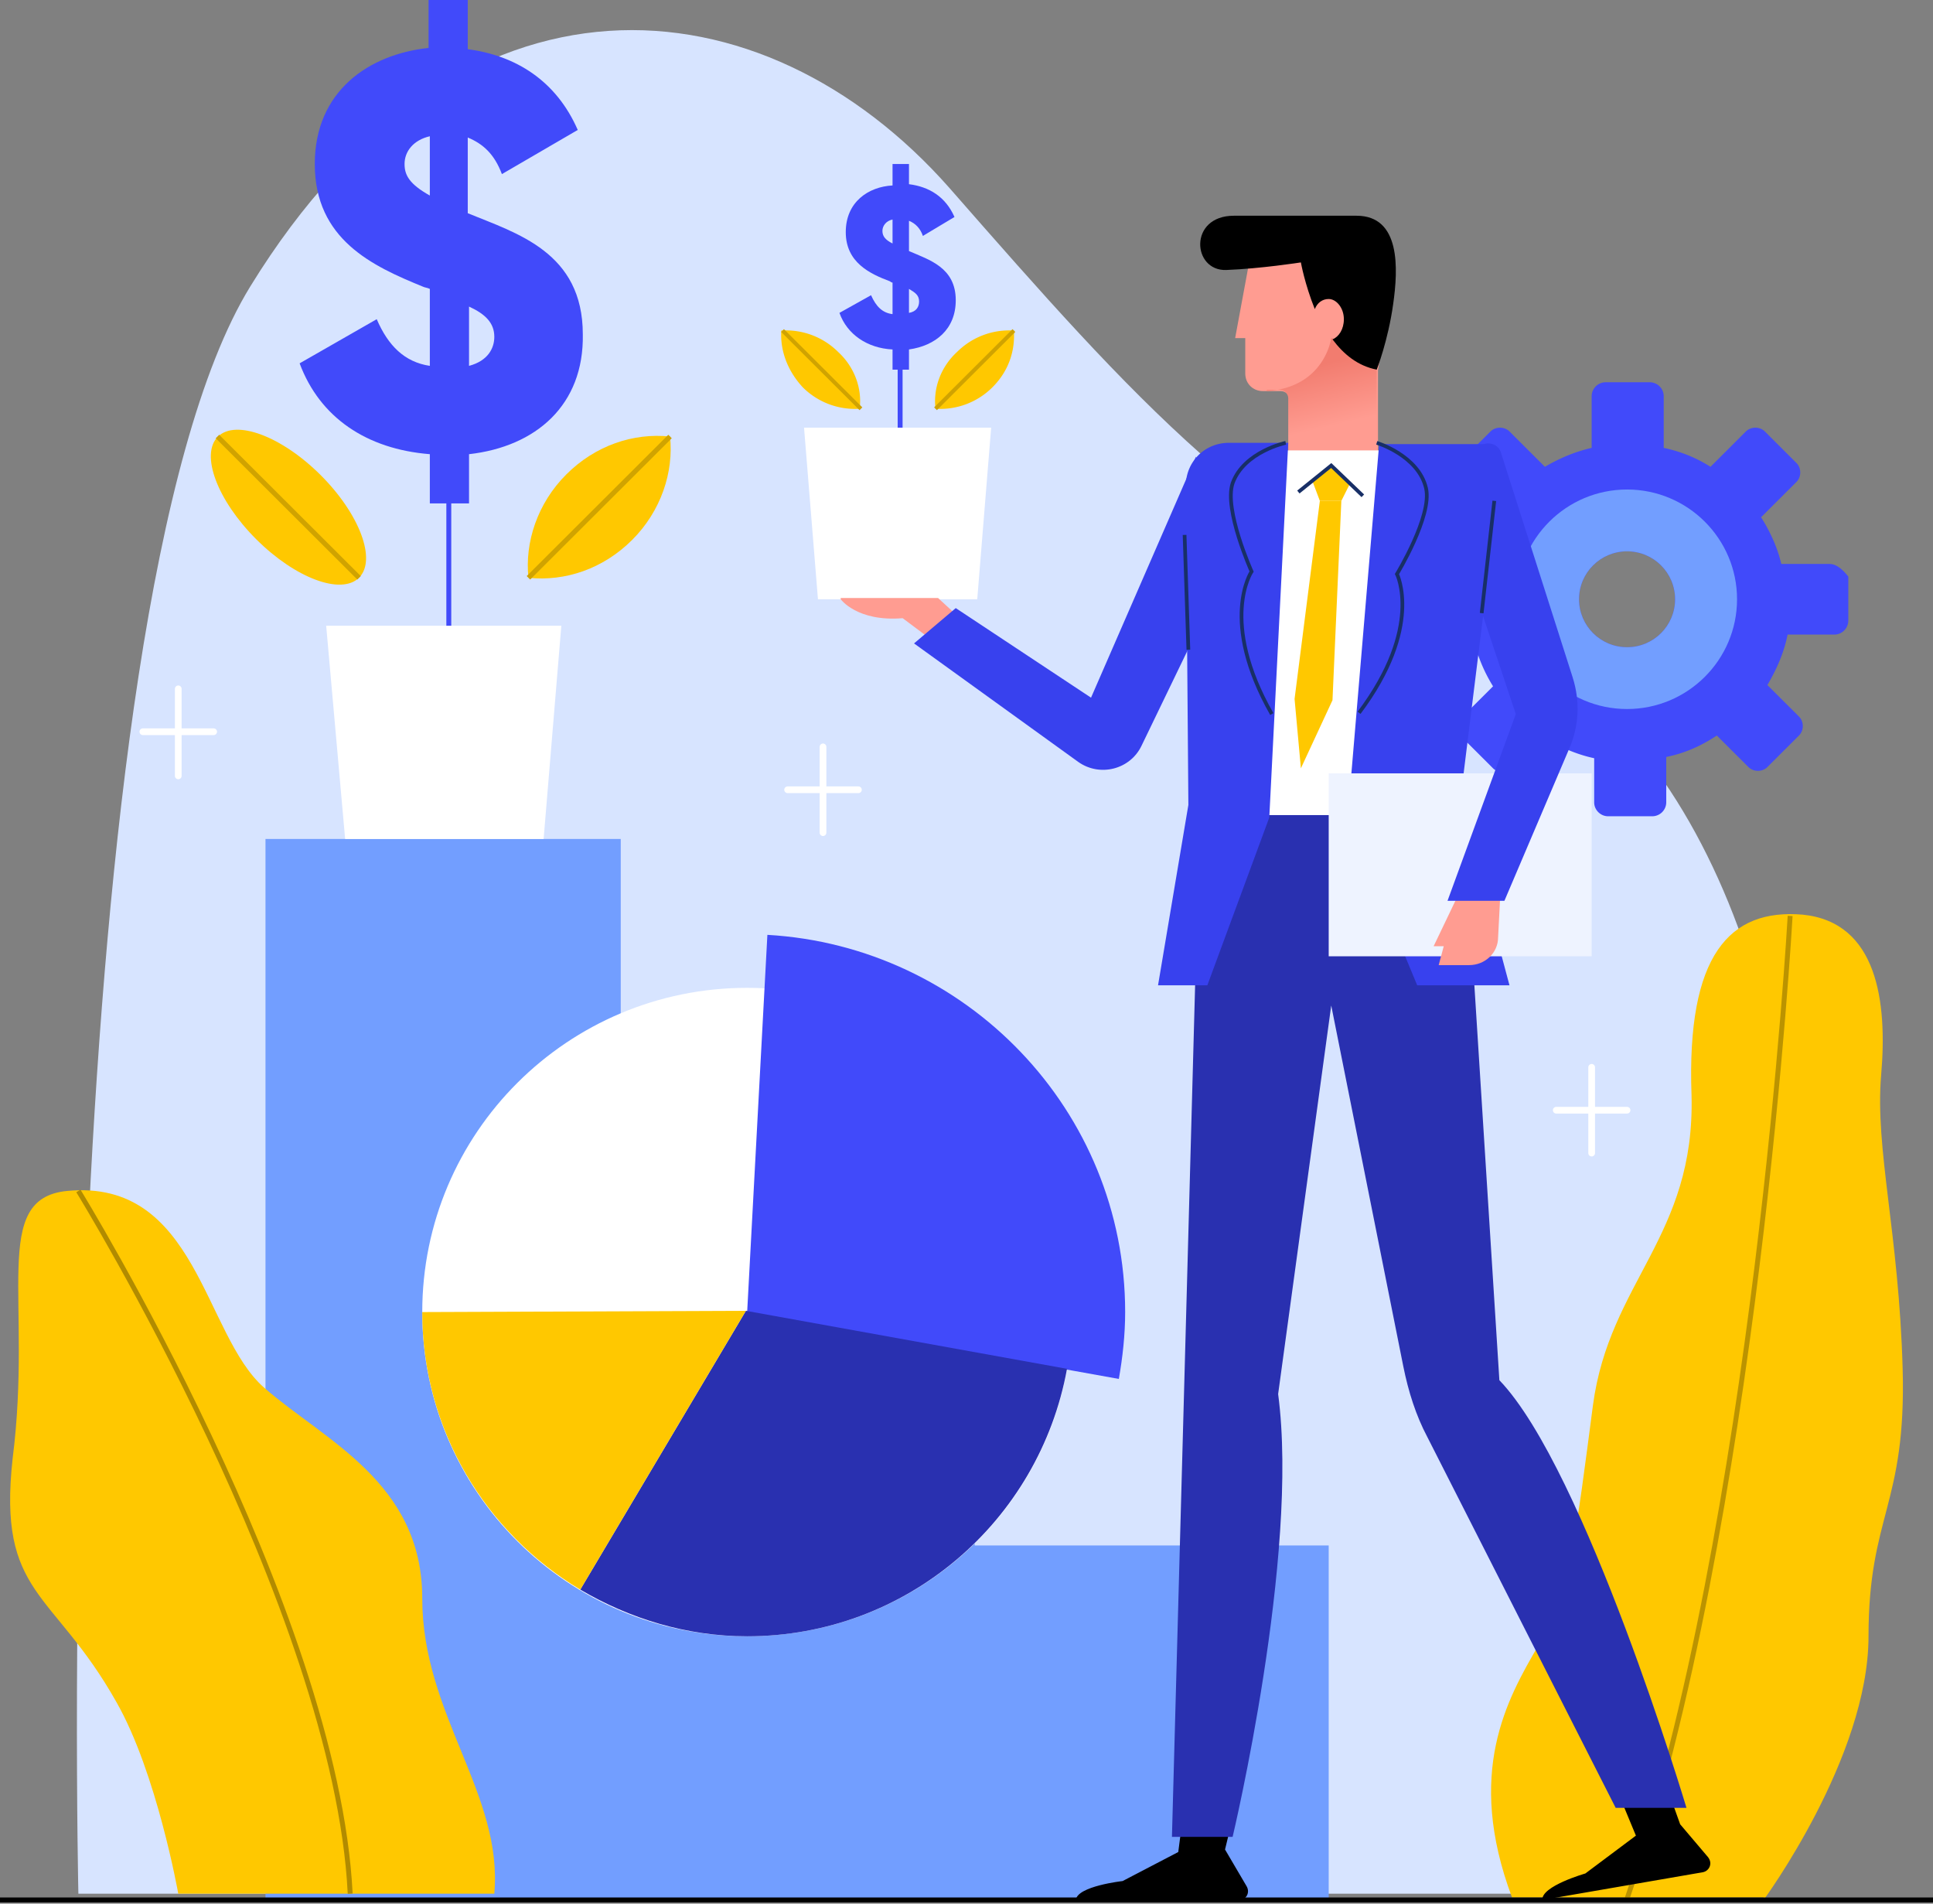 <svg width="261" height="257" fill="none" xmlns="http://www.w3.org/2000/svg"><rect width="100%" height="100%" fill="#808080" stroke="none"/><path d="M10.583 255.638S6.657 82.771 33.8 38.661c28.165-45.814 69.304-41.727 94.397-13.285 24.922 28.442 41.821 47.688 72.547 59.95 30.726 12.263 44.382 57.906 40.968 94.693-3.414 36.787-6.828 75.619-6.828 75.619h-224.3z" fill="#D7E4FF"/><path d="M214.911 144.083v11.582m4.78-5.791h-9.56m-99.005-49.05v11.582m4.779-5.791h-9.559M24.069 92.99v11.752m4.779-5.962H19.29" stroke="#fff" stroke-width=".906" stroke-miterlimit="10" stroke-linecap="round" stroke-linejoin="round"/><path d="M131.61 208.632v-47.688H83.814v-47.687H35.847v143.232h143.558v-47.857H131.61z" fill="#729EFF"/><path opacity=".2" d="M131.61 160.774H83.814v5.62h47.796v-5.62z" fill="url(#paint0_linear)"/><path d="M238.126 256.489s14.168-19.245 14.168-35.595c0-16.35 5.121-17.712 4.609-36.106-.512-18.394-3.755-29.634-2.902-39.683.854-9.878-.512-20.607-10.583-21.629-9.901-.852-15.704 5.45-15.022 24.354.512 19.075-11.095 25.206-13.314 41.897-2.219 16.861-3.073 25.036-7.34 32.359-4.268 7.324-9.901 17.202-3.585 34.062h33.969v.341z" fill="#FFC800"/><path d="M241.711 123.646s-4.609 82.09-22.02 132.673" stroke="#BB9300" stroke-width=".662" stroke-miterlimit="10"/><path d="M247.003 76.13h-6.487c-.512-2.215-1.536-4.429-2.731-6.302l4.779-4.769c.683-.681.683-1.873 0-2.555l-4.267-4.258c-.683-.68-1.878-.68-2.561 0l-4.779 4.77c-1.878-1.193-3.926-2.044-6.316-2.555v-6.983a1.893 1.893 0 0 0-1.878-1.874h-5.974a1.893 1.893 0 0 0-1.878 1.874v6.983c-2.219.51-4.267 1.362-6.316 2.554l-4.779-4.769c-.683-.68-1.878-.68-2.561 0l-4.267 4.258c-.683.682-.683 1.874 0 2.555l4.779 4.769c-1.195 1.873-2.219 4.087-2.731 6.301h-6.487a1.892 1.892 0 0 0-1.877 1.874v5.96c0 1.022.853 1.874 1.877 1.874h6.316a21.153 21.153 0 0 0 2.731 6.812l-4.267 4.258c-.683.681-.683 1.874 0 2.555l4.267 4.258c.683.681 1.878.681 2.561 0l4.267-4.258c2.049 1.362 4.439 2.384 6.828 2.895v5.961c0 1.022.854 1.874 1.878 1.874h5.975a1.892 1.892 0 0 0 1.877-1.874v-6.131c2.561-.511 4.78-1.533 6.828-2.895l4.268 4.257c.683.682 1.877.682 2.56 0l4.268-4.257c.683-.682.683-1.874 0-2.555l-4.268-4.258c1.195-2.044 2.219-4.258 2.731-6.812h6.316a1.892 1.892 0 0 0 1.878-1.874v-5.96c-.683-.852-1.536-1.704-2.56-1.704zm-27.312 11.24c-3.585 0-6.487-2.895-6.487-6.472 0-3.577 2.902-6.472 6.487-6.472 3.584 0 6.486 2.895 6.486 6.472 0 3.577-2.902 6.472-6.486 6.472z" fill="#414AFA"/><path d="M234.541 80.898c0-8.175-6.657-14.817-14.85-14.817-8.194 0-14.851 6.642-14.851 14.817s6.657 14.817 14.851 14.817c8.193 0 14.85-6.642 14.85-14.817zm-21.337 0c0-3.577 2.902-6.472 6.487-6.472 3.584 0 6.486 2.895 6.486 6.472 0 3.577-2.902 6.472-6.486 6.472-3.585 0-6.487-2.895-6.487-6.472z" fill="#729EFF"/><path d="M0 256.489h261" stroke="#000" stroke-width=".676" stroke-miterlimit="10"/><path d="M121.538 46.154v14.647" stroke="#414AFA" stroke-width=".662" stroke-miterlimit="10"/><path d="M122.733 47.176v2.725h-2.219v-2.725c-3.414-.17-6.145-2.043-7.169-4.939l4.267-2.384c.683 1.533 1.536 2.384 2.902 2.555V38.15c-.171 0-.341-.17-.341-.17-2.732-1.022-5.975-2.555-5.975-6.643 0-4.087 3.073-6.13 6.316-6.301V22.14h2.219v2.726c2.731.34 4.95 1.703 6.145 4.428l-4.267 2.554c-.342-1.022-1.024-1.703-1.878-2.043v4.087c2.731 1.192 6.316 2.214 6.316 6.642 0 3.917-2.731 6.131-6.316 6.642zm-2.219-14.306v-3.236c-.854.17-1.366.852-1.366 1.533 0 .681.342 1.192 1.366 1.703zm3.585 7.835c0-.852-.512-1.193-1.366-1.704v3.236c1.024-.17 1.366-.851 1.366-1.532z" fill="#414AFA"/><path d="M131.951 80.898h-21.508l-1.878-23.162h25.264l-1.878 23.162z" fill="#fff"/><path d="M108.394 52.286a9.973 9.973 0 0 0 7.682 2.895c.341-2.725-.683-5.62-2.902-7.664a9.974 9.974 0 0 0-7.682-2.895c-.17 2.725.854 5.45 2.902 7.664z" fill="#FFC800"/><path d="M105.663 44.622l10.584 10.559" stroke="#D0A300" stroke-width=".531" stroke-miterlimit="10"/><path d="M133.999 52.286a9.972 9.972 0 0 1-7.681 2.895c-.342-2.725.683-5.62 2.902-7.664a9.973 9.973 0 0 1 7.681-2.895c.171 2.725-.683 5.45-2.902 7.664z" fill="#FFC800"/><path d="M136.9 44.621l-10.584 10.56" stroke="#D0A300" stroke-width=".531" stroke-miterlimit="10"/><path d="M48.483 77.982c2.4-2.394.076-8.594-5.19-13.849-5.266-5.254-11.48-7.573-13.88-5.178-2.4 2.394-.077 8.595 5.19 13.849 5.266 5.254 11.48 7.573 13.88 5.178z" fill="#FFC800"/><path d="M29.36 58.928l19.12 19.075" stroke="#D0A300" stroke-width=".662" stroke-miterlimit="10"/><path d="M85.35 72.893c-3.926 3.918-9.047 5.62-13.997 5.11-.513-4.77 1.194-10.049 5.12-13.966 3.927-3.917 9.048-5.62 13.998-5.11.512 4.77-1.195 10.05-5.121 13.966z" fill="#FFC800"/><path d="M90.47 58.927L71.352 78.002" stroke="#D0A300" stroke-width=".662" stroke-miterlimit="10"/><path d="M60.599 60.801v30.145" stroke="#414AFA" stroke-width=".662" stroke-miterlimit="10"/><path d="M63.33 61.312v6.642h-5.292v-6.642c-8.535-.681-14.851-4.939-17.582-12.262l10.412-5.961c1.537 3.576 3.756 5.79 7.17 6.301V39.001c-.341-.17-.683-.17-1.024-.34-6.658-2.725-14.51-6.302-14.51-16.52 0-9.879 7.34-14.818 15.363-15.67V0h5.292v6.642c6.486.852 11.949 4.258 14.85 10.9l-10.241 5.961c-1.024-2.725-2.56-4.087-4.61-4.94v10.22c6.658 2.725 15.535 5.28 15.535 16.35.17 9.537-6.316 15.157-15.363 16.18zm-5.292-34.914v-8.004c-2.22.51-3.414 2.043-3.414 3.747 0 1.532.683 2.725 3.414 4.257zm8.706 19.075c0-1.873-1.195-3.065-3.414-4.087v8.004c2.56-.68 3.414-2.384 3.414-3.917z" fill="#414AFA"/><path d="M73.4 113.257H46.602l-2.56-28.782h31.75l-2.39 28.782z" fill="#fff"/><path d="M218.837 242.864l2.049 4.939-6.828 5.11s-5.975 1.703-5.804 3.576l21.679-3.747c.853-.17 1.365-1.192.683-2.044l-3.756-4.428-1.707-4.768-6.316 1.362zm-59.062 1.874l-.683 5.279-7.511 3.917s-6.145.682-6.315 2.555h22.02c1.024 0 1.536-1.022 1.024-1.873l-2.902-4.939 1.195-4.939h-6.828z" fill="#000"/><path d="M161.994 110.021l-3.755 137.952h8.193s9.047-37.979 6.146-59.779l7.169-52.456 9.73 48.709c.683 3.407 1.707 6.642 3.243 9.538l25.434 50.071h9.56s-13.656-45.643-25.264-57.735l-3.926-61.994-2.902-14.306h-33.628z" fill="#2930B0"/><path d="M168.822 34.573l-2.048 11.07h1.365v4.77c0 1.362 1.024 2.384 2.39 2.384h2.39c.683 0 1.195.51 1.195 1.192v7.664h11.949V49.9s2.56-12.433-1.707-15.328c-4.438-2.725-12.291-5.45-15.534 0z" fill="#FF9C91"/><path d="M171.041 52.797c7.852-.511 8.706-7.154 8.706-7.154l6.487 1.874a33.917 33.917 0 0 1-.342 2.214v11.751h-11.949v-7.664c0-.68-.512-1.192-1.195-1.192h-1.707v.17z" fill="url(#paint1_linear)"/><path d="M166.603 29.123h16.558c5.974 0 5.633 7.153 4.95 11.922-.683 4.94-2.219 8.856-2.219 8.856-2.56-.51-4.438-2.044-5.974-4.087.853-.34 1.536-1.363 1.536-2.725 0-1.533-1.024-2.725-2.048-2.725-.854 0-1.537.51-1.878 1.362-1.366-3.406-1.878-6.301-1.878-6.301s-5.462.851-10.071 1.022c-4.609.17-5.121-7.324 1.024-7.324z" fill="#000"/><path d="M195.451 60.801h-27.995c-3.414 0-6.145 2.725-6.145 6.302l.683 42.918h33.628l4.95-43.259c.512-3.236-1.877-5.96-5.121-5.96z" fill="#fff"/><path d="M186.233 59.78l-4.267 50.582 9.388 22.651h12.462l-6.658-24.865 5.633-45.473a2.426 2.426 0 0 0-2.389-2.725h-14.169v-.17zm-12.29 0h-8.023c-3.243 0-5.804 2.554-5.804 5.79l.342 43.089-4.097 24.354h6.657l8.365-22.651 2.56-50.583z" fill="#3841EE"/><path d="M185.892 59.78s5.633 1.702 6.657 6.13c.854 3.747-3.926 11.582-3.926 11.582s3.585 7.153-5.121 18.734m-9.9-36.446s-5.633 1.191-7.17 5.45c-1.195 3.576 2.561 11.921 2.561 11.921s-4.438 6.642 2.731 19.245" stroke="#182F66" stroke-width=".5" stroke-miterlimit="10"/><path d="M182.307 65.23l-2.56-2.385-2.561 2.044 1.025 2.725h2.901l1.195-2.385z" fill="#FFC800"/><path d="M179.918 94.523l-4.268 9.197-.853-9.367 3.414-26.74h2.902l-1.195 26.91z" fill="#FFC800"/><path d="M113.515 80.898s2.219 3.066 8.365 2.555l3.414 2.554 3.584-3.236-2.219-2.043h-13.144v.17z" fill="#FF9C91"/><path d="M161.482 61.653l-14.168 32.53-18.265-12.093-5.633 4.769 22.191 16.009c2.902 2.044 6.999 1.022 8.535-2.214l11.437-23.673-4.097-15.328z" fill="#3841EE"/><path d="M214.911 104.401h-35.505v24.695h35.505v-24.695z" fill="#EEF3FF"/><path d="M197.329 119.899l-3.755 7.835h1.365l-.683 2.554h4.097c2.219 0 3.926-1.703 3.926-3.747l.342-6.642h-5.292z" fill="#FF9C91"/><path d="M202.621 60.971l9.73 30.486c1.024 3.236.853 6.642-.513 9.708l-8.705 20.437h-7.682l9.218-25.206-7.681-22.992c-1.025-2.895-.854-5.96.512-8.686l1.877-3.917c.683-1.362 2.732-1.192 3.244.17z" fill="#3841EE"/><path d="M159.946 72.212l.512 15.498m41.309-20.096L200.06 82.77m-24.751-16.349l4.438-3.576 4.267 4.087" stroke="#182F66" stroke-width=".5" stroke-miterlimit="10"/><path d="M100.884 220.894c24.228 0 43.869-19.597 43.869-43.77 0-24.174-19.641-43.77-43.869-43.77-24.229 0-43.87 19.596-43.87 43.77 0 24.173 19.641 43.77 43.87 43.77z" fill="#fff"/><path d="M103.615 126.201l-2.731 50.923 50.185 9.026c.512-2.895.854-5.96.854-9.026 0-27.25-21.508-49.39-48.308-50.923z" fill="#414AFA"/><path d="M100.713 176.954l-22.362 37.638c6.658 3.918 14.34 6.302 22.533 6.302 21.508 0 39.431-15.498 43.187-36.106l-43.358-7.834z" fill="#2930B0"/><path d="M57.014 177.124c0 15.839 8.535 29.804 21.337 37.468l22.362-37.638-43.7.17zm-47.967-16.35c17.582-1.703 18.436 19.416 26.63 26.569 8.193 7.153 21.337 12.773 21.337 28.442 0 15.668 10.925 26.398 9.73 39.853H24.069s-2.902-16.35-8.365-25.888C7.17 214.592-.34 215.444 1.707 196.88c2.731-21.459-3.073-35.084 7.34-36.106z" fill="#FFC800"/><path d="M10.583 160.774s34.823 56.543 36.7 94.863" stroke="#B18B00" stroke-width=".662" stroke-miterlimit="10"/><defs><linearGradient id="paint0_linear" x1="107.654" y1="170.439" x2="107.654" y2="152.688" gradientUnits="userSpaceOnUse"><stop offset=".129"/><stop offset="1" stop-color="#fff"/></linearGradient><linearGradient id="paint1_linear" x1="180.836" y1="59.373" x2="178.428" y2="49.152" gradientUnits="userSpaceOnUse"><stop offset=".194" stop-color="#FF9C91"/><stop offset="1" stop-color="#F27C6F"/></linearGradient></defs></svg>